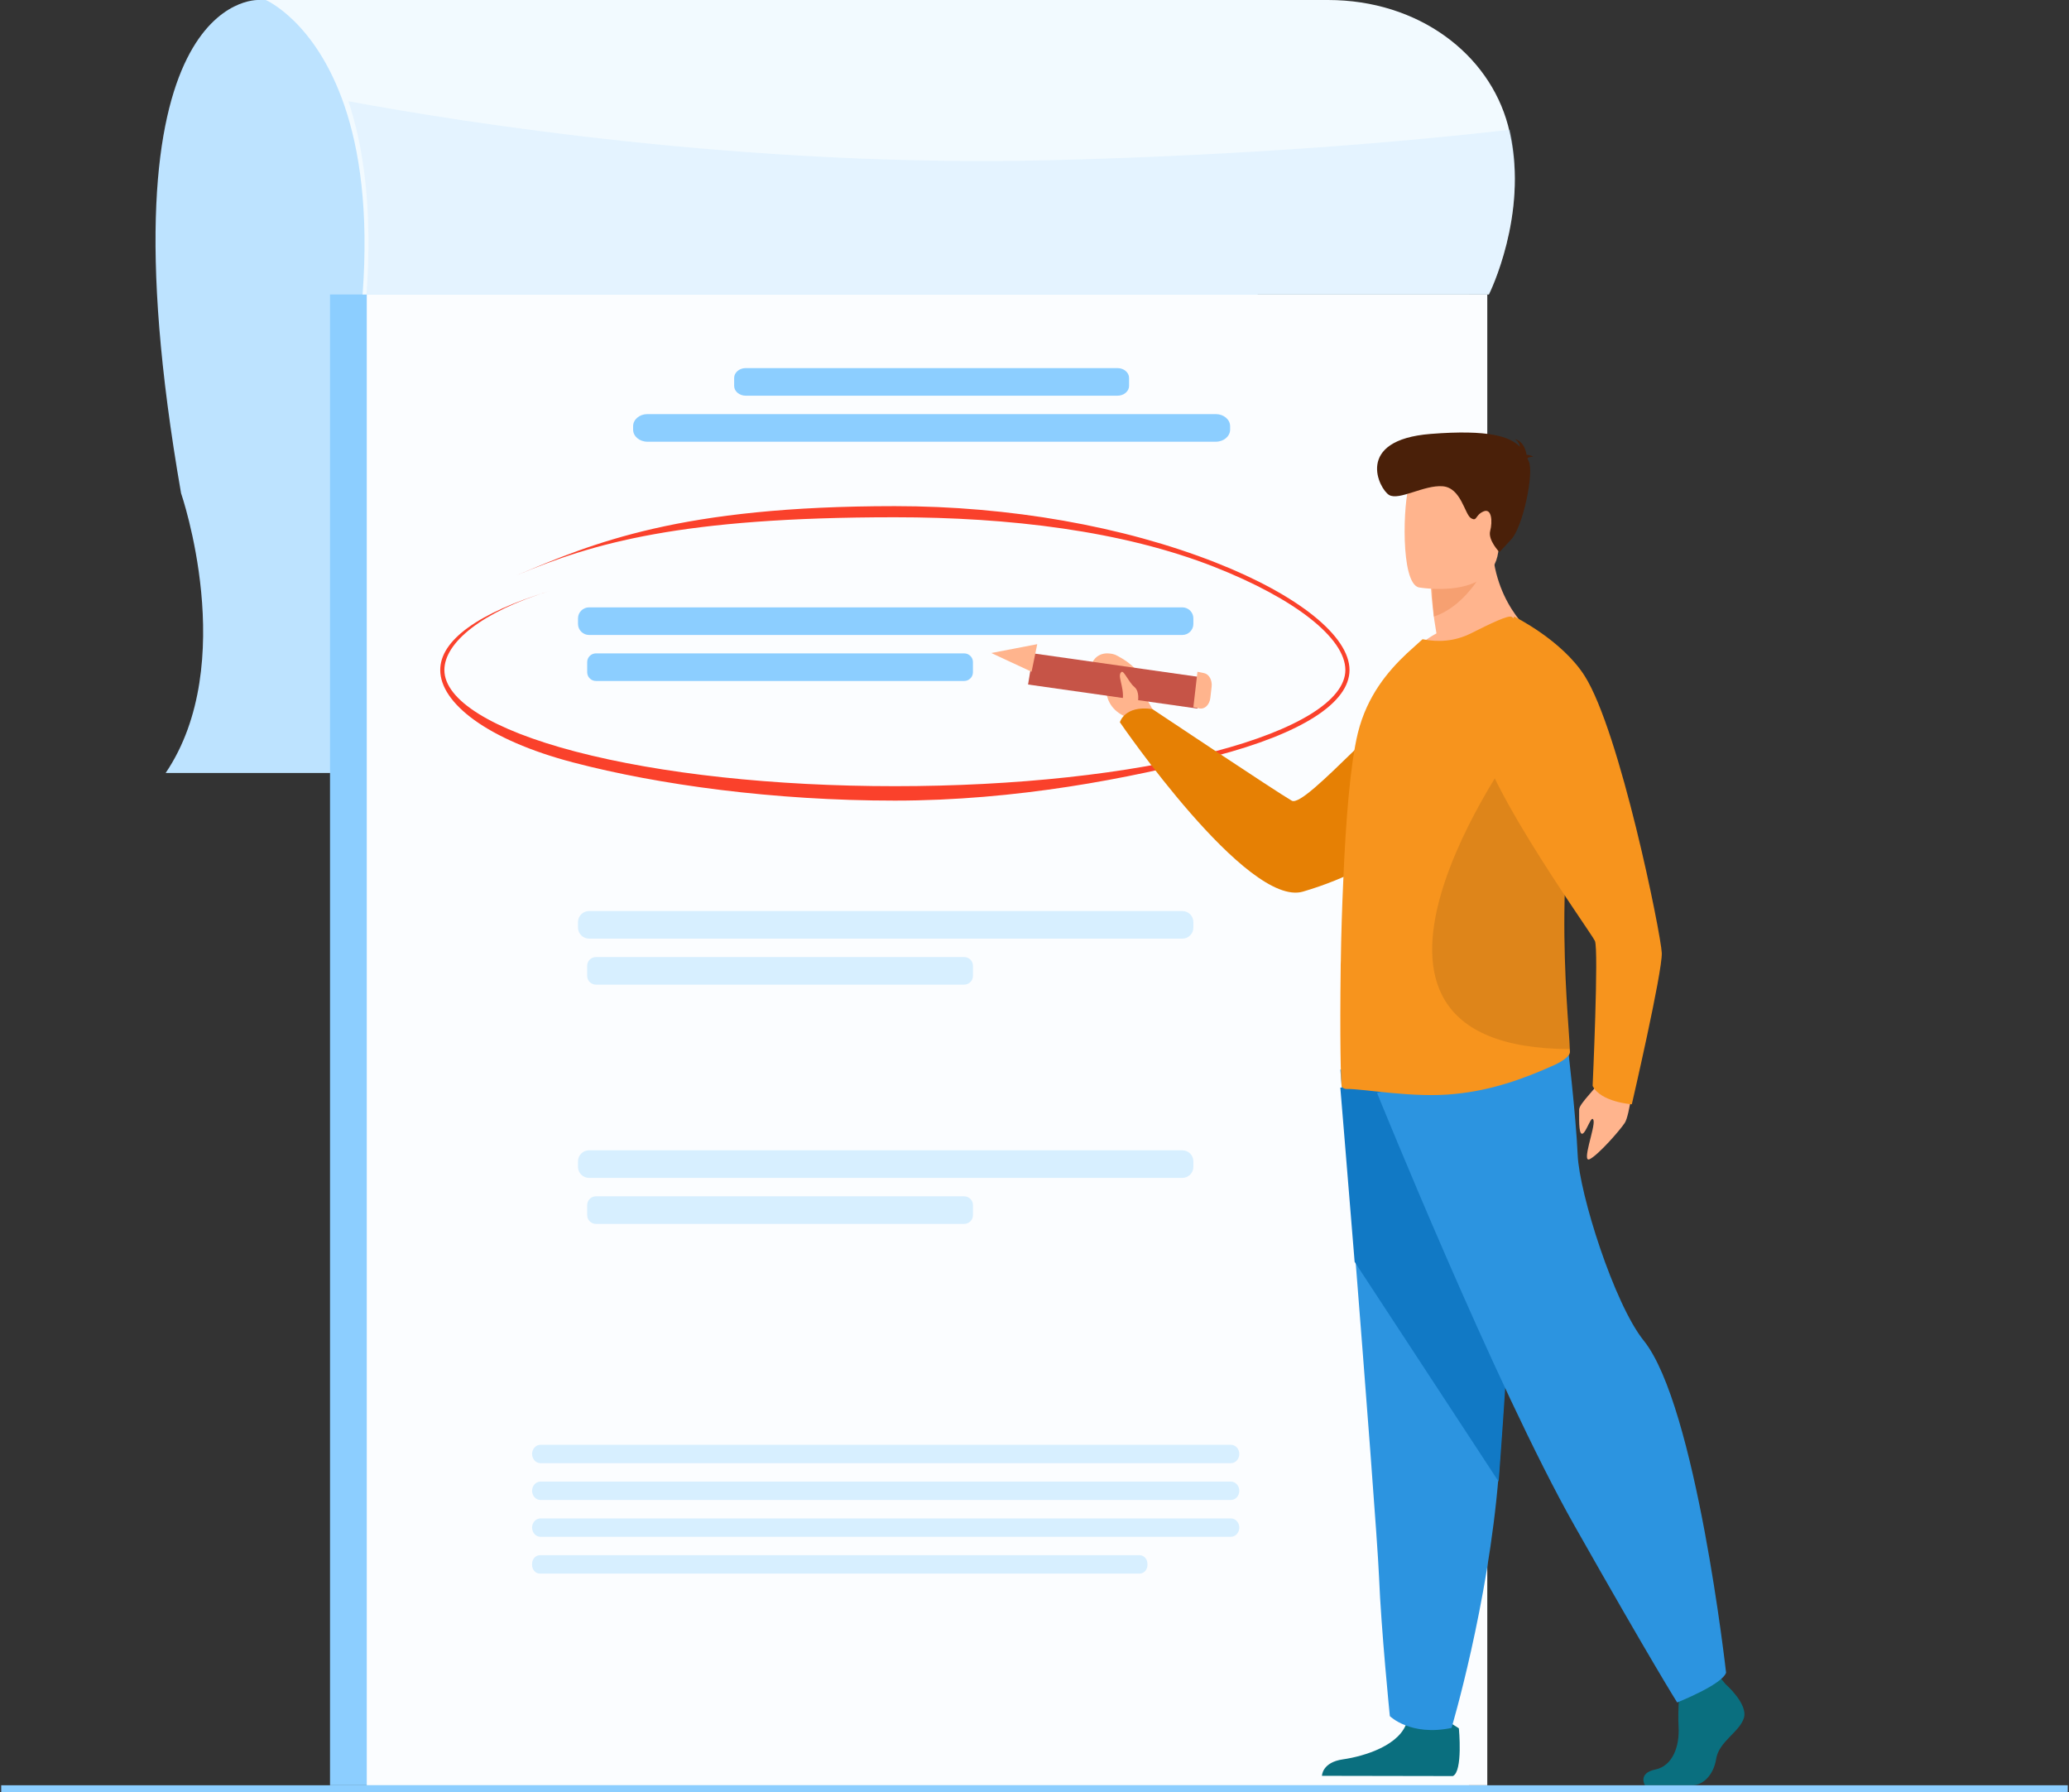 <?xml version="1.0" encoding="UTF-8"?>
<svg width="306px" height="265px" viewBox="0 0 306 265" version="1.1" xmlns="http://www.w3.org/2000/svg" xmlns:xlink="http://www.w3.org/1999/xlink">
    <rect x="0" y="0" width="306" height="265" fill="#333333" stroke="none"/>
    <title>48CDB989-550B-43D4-A5B1-095A0A107EDD@1x</title>
    <g id="Comfortable-Themes" stroke="none" stroke-width="1" fill="none" fill-rule="evenodd">
        <g id="Outsourcing-IT-Profesional---alt" transform="translate(-256, -5500)">
            <g id="Group-158" transform="translate(234, 5437)">
                <g id="Group-145" transform="translate(22, 63)">
                    <g id="Group-43" transform="translate(23, 0)">
                        <path d="M15.213,0.001 C15.213,0.001 -9.14,-1.188 3.779,72.933 C3.779,72.933 12.47,98.093 1.498,114.309 L163.006,114.309 L163.006,0.001 L15.213,0.001 Z" id="Fill-1" fill="#BDE3FF"></path>
                        <polygon id="Fill-3" fill="#8CCEFF" points="25.809 264 194.249 264 194.249 43.546 25.809 43.546"></polygon>
                        <polygon id="Fill-5" fill="#FBFDFF" points="31.243 264 196.965 264 196.965 43.546 31.243 43.546"></polygon>
                        <path d="M197.204,43.544 L197.202,43.546 L30.626,43.546 C31.548,31.12 30.16,22.096 27.935,15.608 C23.663,3.131 16.301,0 16.301,0 L173.397,0 C186.805,0 197.202,7.969 200.032,18.545 C200.137,18.944 200.236,19.34 200.321,19.736 C203.008,31.837 197.314,43.323 197.204,43.544" id="Fill-6" fill="#F2FAFF"></path>
                        <path d="M197.217,43.544 L197.215,43.546 L31.208,43.546 C32.127,30.836 30.743,21.606 28.526,14.969 C45.491,18.114 87.509,24.817 132.484,23.688 C161.58,22.957 184.572,20.986 200.323,19.191 C203.001,31.569 197.327,43.318 197.217,43.544" id="Fill-7" fill-opacity="0.276" fill="#BDE3FF"></path>
                        <path d="M151.859,93.897 L64.123,93.897 C63.223,93.897 62.486,93.165 62.486,92.272 L62.486,91.439 C62.486,90.545 63.223,89.814 64.123,89.814 L151.859,89.814 C152.76,89.814 153.497,90.545 153.497,91.439 L153.497,92.272 C153.497,93.165 152.76,93.897 151.859,93.897" id="Fill-8" fill="#8CCEFF"></path>
                        <path d="M119.595,100.701 L65.145,100.701 C64.43,100.701 63.844,100.124 63.844,99.418 L63.844,97.901 C63.844,97.196 64.43,96.619 65.145,96.619 L119.595,96.619 C120.311,96.619 120.896,97.196 120.896,97.901 L120.896,99.418 C120.896,100.124 120.311,100.701 119.595,100.701" id="Fill-9" fill="#8CCEFF"></path>
                        <path d="M151.859,138.804 L64.123,138.804 C63.223,138.804 62.486,138.073 62.486,137.18 L62.486,136.346 C62.486,135.453 63.223,134.722 64.123,134.722 L151.859,134.722 C152.76,134.722 153.497,135.453 153.497,136.346 L153.497,137.18 C153.497,138.073 152.76,138.804 151.859,138.804" id="Fill-11" fill="#D7EFFF"></path>
                        <path d="M119.595,145.608 L65.145,145.608 C64.43,145.608 63.844,145.032 63.844,144.326 L63.844,142.808 C63.844,142.103 64.43,141.526 65.145,141.526 L119.595,141.526 C120.311,141.526 120.896,142.103 120.896,142.808 L120.896,144.326 C120.896,145.032 120.311,145.608 119.595,145.608" id="Fill-12" fill="#D7EFFF"></path>
                        <path d="M151.859,174.186 L64.123,174.186 C63.223,174.186 62.486,173.455 62.486,172.561 L62.486,171.728 C62.486,170.834 63.223,170.103 64.123,170.103 L151.859,170.103 C152.76,170.103 153.497,170.834 153.497,171.728 L153.497,172.561 C153.497,173.455 152.76,174.186 151.859,174.186" id="Fill-14" fill="#D7EFFF"></path>
                        <path d="M119.595,180.99 L65.145,180.99 C64.43,180.99 63.844,180.413 63.844,179.707 L63.844,178.189 C63.844,177.484 64.43,176.907 65.145,176.907 L119.595,176.907 C120.311,176.907 120.896,177.484 120.896,178.189 L120.896,179.707 C120.896,180.413 120.311,180.99 119.595,180.99" id="Fill-15" fill="#D7EFFF"></path>
                        <path d="M142.277,58.515 L87.289,58.515 C86.348,58.515 85.578,57.862 85.578,57.063 L85.578,55.886 C85.578,55.087 86.348,54.433 87.289,54.433 L142.277,54.433 C143.218,54.433 143.988,55.087 143.988,55.886 L143.988,57.063 C143.988,57.862 143.218,58.515 142.277,58.515" id="Fill-17" fill="#8CCEFF"></path>
                        <path d="M156.821,65.32 L72.745,65.32 C71.585,65.32 70.636,64.518 70.636,63.538 L70.636,63.019 C70.636,62.039 71.585,61.237 72.745,61.237 L156.821,61.237 C157.981,61.237 158.931,62.039 158.931,63.019 L158.931,63.538 C158.931,64.518 157.981,65.32 156.821,65.32" id="Fill-18" fill="#8CCEFF"></path>
                        <path d="M109.35,118.392 C91.448,118.392 74.46,116.072 61.796,112.757 C49.001,109.407 42.11,103.933 42.11,99.077 C42.11,94.676 47.726,90.628 58.352,87.371 C48.169,90.493 42.723,95.075 42.723,99.077 C42.723,103.517 49.782,107.911 62.091,111.134 C74.71,114.437 91.494,116.257 109.35,116.257 C127.205,116.257 143.989,114.437 156.609,111.134 C168.917,107.911 175.976,103.517 175.976,99.077 C175.976,94.375 168.543,88.531 156.577,83.826 C142.971,78.477 126.199,76.492 109.35,76.492 C77.718,76.492 64.696,80.305 53.398,85.083 C64.745,80.284 77.605,74.845 109.35,74.845 C126.266,74.845 143.111,77.805 156.78,83.18 C168.999,87.984 176.59,94.075 176.59,99.077 C176.59,103.933 169.543,108.451 156.749,111.801 C144.084,115.116 127.251,118.392 109.35,118.392" id="Fill-19" fill="#FA412B"></path>
                        <path d="M218.699,159.06 C218.699,159.06 218.034,164.934 217.304,166.044 C216.574,167.156 213.465,170.705 212.141,171.402 C210.817,172.098 212.95,166.725 212.68,165.679 C212.41,164.633 211.59,167.587 211.006,167.657 C210.423,167.726 210.573,165.067 210.552,164.099 C210.531,163.132 213.392,160.743 214.4,158.683 C215.409,156.622 218.699,159.06 218.699,159.06" id="Fill-20" fill="#FFB48D"></path>
                        <path d="M148.064,105.992 L146.76,103.644 C146.76,103.644 147.407,99.46 141.915,96.813 C141.915,96.813 139.907,96.033 138.774,97.596 C137.73,99.036 140.763,98.776 140.6,101.238 C140.438,103.7 141.662,105.145 143.367,105.948 L144.775,107.505 L148.064,105.992 Z" id="Fill-21" fill="#FFB48D"></path>
                        <path d="M201.04,100.214 C201.04,100.214 196.222,124.057 169.709,131.848 C161.433,134.28 142.63,106.806 142.63,106.806 C142.63,106.806 143.291,104.273 147.432,104.855 C147.432,104.855 165.74,117.075 168.045,118.403 C170.09,119.581 183.54,103.261 189.671,100.628 C195.802,97.996 201.04,100.214 201.04,100.214" id="Fill-22" fill="#E68004"></path>
                        <polygon id="Fill-23" fill="#C65447" points="154.855 100.177 154.091 104.784 129.046 101.225 129.811 96.619"></polygon>
                        <polygon id="Fill-24" fill="#FFB48D" points="123.613 96.566 129.568 99.34 130.405 95.258"></polygon>
                        <path d="M156.198,101.547 L156.008,103.202 C155.89,104.219 155.175,104.918 154.411,104.762 L153.497,104.575 L154.101,99.34 L155.095,99.543 C155.815,99.691 156.309,100.588 156.198,101.547" id="Fill-25" fill="#FFB48D"></path>
                        <path d="M232.215,249.056 C232.215,249.056 235.57,251.984 234.915,254.063 C234.26,256.143 231.232,257.53 230.823,260.072 C230.414,262.614 228.777,264 227.304,264 L220.28,264 C220.28,264 219.196,262.211 221.815,261.672 C224.434,261.133 225.421,258.146 225.258,255.373 C225.094,252.6 225.503,248.903 225.503,248.903 L231.069,247.67 L232.215,249.056 Z" id="Fill-26" fill="#0A6F7F"></path>
                        <path d="M192.765,255.586 C192.765,255.586 193.383,261.974 191.871,262.639 L172.514,262.604 C172.514,262.604 172.514,260.609 175.623,260.166 C178.732,259.723 184.194,258.098 185.118,254.478 C186.043,250.858 192.765,255.586 192.765,255.586" id="Fill-27" fill="#0A6F7F"></path>
                        <path d="M175.231,158.164 C175.231,158.164 176.204,170.212 177.346,184.694 C178.9,204.367 180.768,228.532 180.952,233.109 C181.272,241.058 182.554,253.774 182.554,253.774 C182.554,253.774 185.593,256.795 191.677,255.522 C191.677,255.522 197.098,237.37 198.646,218.165 C198.67,217.85 198.694,217.533 198.718,217.216 C200.159,197.665 202.399,156.495 202.399,156.495 L175.231,158.164 Z" id="Fill-28" fill="#2C94E0"></path>
                        <path d="M175.231,160.837 C175.231,160.837 176.204,172.534 177.346,186.595 L198.646,219.093 C198.67,218.787 198.694,218.479 198.718,218.171 C200.159,199.189 202.399,159.216 202.399,159.216 L175.231,160.837 Z" id="Fill-29" fill="#1179C5"></path>
                        <path d="M180.665,161.621 C180.665,161.621 198.273,205.141 209.851,225.593 C221.429,246.045 225.047,251.753 225.047,251.753 C225.047,251.753 231.68,249.137 232.283,247.353 C232.283,247.353 227.856,207.869 220.102,198.244 C215.721,192.806 210.574,176.484 210.333,170.777 C210.092,165.069 208.766,153.773 208.766,153.773 L180.665,161.621 Z" id="Fill-30" fill="#2C94E0"></path>
                        <path d="M203.757,93.773 C203.757,93.773 191.695,99.685 184.74,97.491 C184.74,97.491 186.452,95.299 189.447,93.666 C189.207,92.248 189.02,91.018 188.912,89.975 C188.619,87.567 188.619,86.203 188.619,86.203 L193.272,82.486 L197.686,78.928 C197.338,88.932 203.757,93.773 203.757,93.773" id="Fill-31" fill="#FFB48D"></path>
                        <path d="M209.191,155.548 C209.216,156.279 207.7,157.115 207.031,157.429 C202.07,159.677 197.443,161.245 192.198,161.768 C186.003,162.421 178.676,160.983 176.157,161.036 C175.9,161.036 175.669,160.931 175.463,160.748 C175.283,160.617 175.155,152.908 175.283,143.213 C175.283,142.821 175.283,142.429 175.309,142.037 L175.309,141.906 C175.36,138.116 175.489,134.145 175.669,130.172 C176.029,121.443 176.697,113.028 177.828,108.377 C179.191,102.889 182.275,99.256 185.077,96.617 L187.391,94.526 C189.705,94.996 192.147,94.866 194.589,93.638 C197.262,92.304 200.141,90.868 200.605,91.233 C204.101,93.873 206.465,99.805 207.725,107.384 C208.445,111.748 208.805,116.635 208.779,121.757 C208.779,123.639 208.728,125.573 208.625,127.481 C208.008,137.829 208.625,146.819 208.985,152.019 C209.088,153.536 209.165,154.711 209.191,155.548" id="Fill-32" fill="#F7941D"></path>
                        <path d="M209.191,155.134 C168.265,155.05 201.642,109.708 201.642,109.708 L208.273,107.505 C208.797,112.162 209.06,117.377 209.041,122.842 C209.041,124.85 209.004,126.914 208.928,128.949 C208.479,139.992 208.928,149.585 209.191,155.134" id="Fill-33" fill="#000000" opacity="0.103"></path>
                        <path d="M196.965,83.302 C196.965,83.302 194.248,89.455 189.077,91.175 C188.815,88.551 188.815,87.064 188.815,87.064 L192.961,83.01 L196.965,83.302 Z" id="Fill-34" fill="#F6A071"></path>
                        <path d="M186.835,86.865 C186.835,86.865 197.576,88.755 198.584,81.651 C199.592,74.547 201.657,70.007 194.843,68.5 C188.028,66.993 186.308,69.49 185.427,71.775 C184.546,74.059 184.068,86.19 186.835,86.865" id="Fill-35" fill="#FFB48D"></path>
                        <path d="M202.895,67.776 C202.997,67.659 203.233,67.565 203.757,67.536 C203.757,67.536 203.338,67.274 202.778,67.26 C202.668,66.532 202.28,65.243 201.025,64.929 C201.025,64.929 201.7,65.288 201.788,66.063 C200.334,64.571 197.22,63.486 188.596,64.166 C177.232,65.062 180.977,72.332 182.448,73.199 C183.92,74.065 187.623,71.69 190.365,71.907 C193.106,72.124 193.627,76.082 194.557,76.625 C195.487,77.168 195.122,76.208 196.38,75.639 C197.638,75.071 197.758,77.154 197.395,78.508 C197.031,79.863 198.76,81.649 198.76,81.649 L200.507,79.769 C202.254,77.889 203.901,69.928 203.106,68.231 C203.036,68.08 202.967,67.929 202.895,67.776" id="Fill-36" fill="#4A2009"></path>
                        <path d="M200.937,91.175 C200.937,91.175 207.978,94.625 211.354,99.93 C216.59,108.157 222.661,138.143 222.773,140.919 C222.885,143.696 218.342,163.299 218.342,163.299 C218.342,163.299 213.735,162.985 212.546,160.578 C212.546,160.578 213.467,140.437 212.884,139.142 C212.301,137.847 193.677,112.124 195.771,106.635 C197.865,101.146 200.937,91.175 200.937,91.175" id="Fill-37" fill="#F7941D"></path>
                        <path d="M145.294,103.742 C145.294,103.742 145.591,102.26 144.777,101.595 C143.964,100.929 143.215,99.118 142.872,99.363 C142.162,99.871 143.261,101.451 143.06,103.422 C142.989,104.113 144.262,105.921 145.294,103.742" id="Fill-38" fill="#FFB48D"></path>
                        <path d="M159.046,216.371 L56.936,216.371 C56.253,216.371 55.694,215.759 55.694,215.01 C55.694,214.262 56.253,213.649 56.936,213.649 L159.046,213.649 C159.73,213.649 160.289,214.262 160.289,215.01 C160.289,215.759 159.73,216.371 159.046,216.371" id="Fill-39" fill="#D7EFFF"></path>
                        <path d="M159.046,221.814 L56.936,221.814 C56.253,221.814 55.694,221.202 55.694,220.453 C55.694,219.705 56.253,219.093 56.936,219.093 L159.046,219.093 C159.73,219.093 160.289,219.705 160.289,220.453 C160.289,221.202 159.73,221.814 159.046,221.814" id="Fill-40" fill="#D7EFFF"></path>
                        <path d="M159.046,227.258 L56.936,227.258 C56.253,227.258 55.694,226.645 55.694,225.897 C55.694,225.148 56.253,224.536 56.936,224.536 L159.046,224.536 C159.73,224.536 160.289,225.148 160.289,225.897 C160.289,226.645 159.73,227.258 159.046,227.258" id="Fill-41" fill="#D7EFFF"></path>
                        <path d="M145.547,232.701 L56.852,232.701 C56.215,232.701 55.694,232.129 55.694,231.431 L55.694,231.25 C55.694,230.551 56.215,229.979 56.852,229.979 L145.547,229.979 C146.184,229.979 146.705,230.551 146.705,231.25 L146.705,231.431 C146.705,232.129 146.184,232.701 145.547,232.701" id="Fill-42" fill="#D7EFFF"></path>
                    </g>
                    <line x1="0.68" y1="264.5" x2="305.32" y2="264.5" id="Line" stroke="#8CCEFF" stroke-linecap="square"></line>
                </g>
            </g>
        </g>
    </g>
</svg>